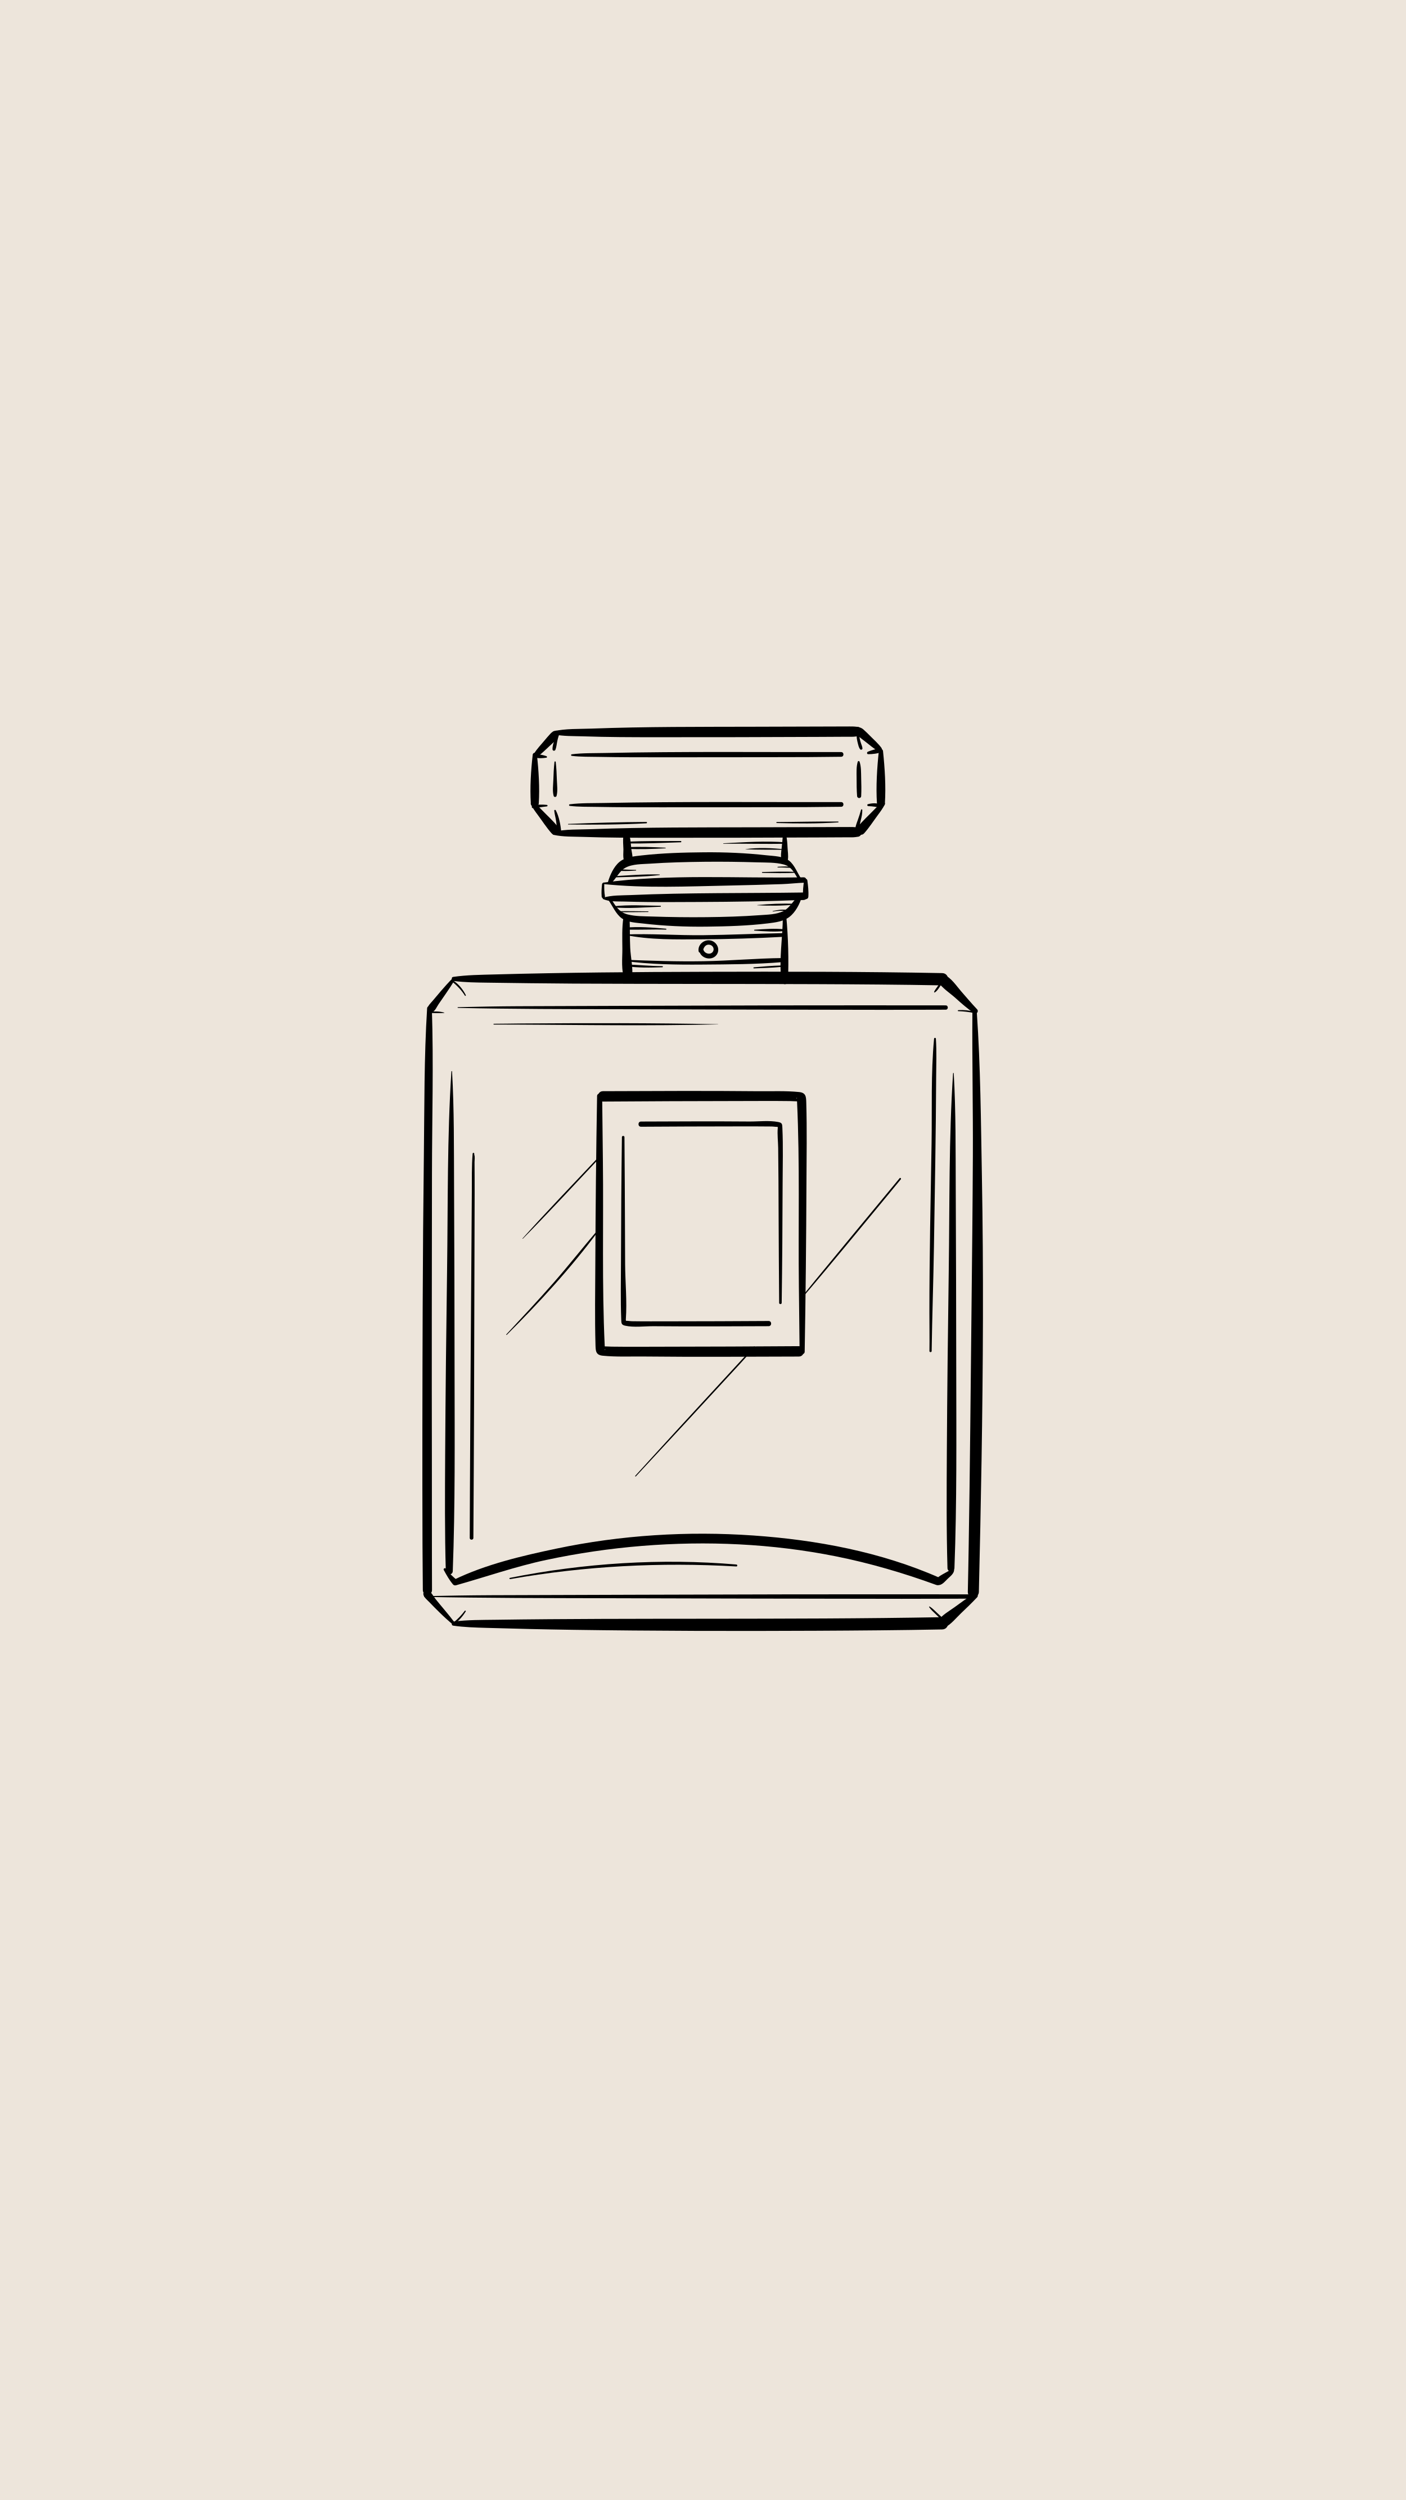 <svg xmlns="http://www.w3.org/2000/svg" xmlns:xlink="http://www.w3.org/1999/xlink" width="1080" zoomAndPan="magnify" viewBox="0 0 810 1440" height="1920" preserveAspectRatio="xMidYMid meet" version="1.2"><defs><clipPath id="ed89d69cac"><path d="M 260 931 L 547 931 L 547 939.449 L 260 939.449 Z M 260 931 "/></clipPath><clipPath id="3c43767416"><path d="M 318 418.199 L 497 418.199 L 497 425 L 318 425 Z M 318 418.199 "/></clipPath><clipPath id="fe7f05f0f9"><path d="M 492 418.199 L 509 418.199 L 509 433 L 492 433 Z M 492 418.199 "/></clipPath></defs><g id="706e41de99"><rect x="0" width="810" y="0" height="1440" style="fill:#ffffff;fill-opacity:1;stroke:none;"/><rect x="0" width="810" y="0" height="1440" style="fill:#ede5db;fill-opacity:1;stroke:none;"/><path style=" stroke:none;fill-rule:nonzero;fill:#000000;fill-opacity:1;" d="M 383.367 488.246 C 376.066 487.855 368.656 487.555 361.344 487.938 C 360.742 487.969 360.738 488.844 361.344 488.875 C 368.656 489.262 376.062 488.961 383.367 488.566 C 383.57 488.559 383.57 488.258 383.367 488.246 "/><path style=" stroke:none;fill-rule:nonzero;fill:#000000;fill-opacity:1;" d="M 392.18 484.387 C 381.711 484.426 371.172 484.23 360.719 484.82 C 360.133 484.855 360.125 485.73 360.719 485.742 C 371.188 485.98 381.715 485.426 392.18 485.105 C 392.637 485.09 392.641 484.387 392.18 484.387 "/><path style=" stroke:none;fill-rule:nonzero;fill:#000000;fill-opacity:1;" d="M 416.75 485.938 C 428.824 485.816 440.918 486.156 452.98 485.957 C 453.488 485.949 453.477 485.223 452.98 485.18 C 441.066 484.148 428.684 485.121 416.75 485.699 C 416.598 485.707 416.594 485.938 416.75 485.938 "/><path style=" stroke:none;fill-rule:nonzero;fill:#000000;fill-opacity:1;" d="M 429.508 489.137 C 436.945 489.469 444.469 489.312 451.922 489.438 C 452.102 489.438 452.09 489.184 451.922 489.168 C 444.598 488.359 436.82 488.07 429.496 489.059 C 429.449 489.066 429.465 489.137 429.508 489.137 "/><path style=" stroke:none;fill-rule:nonzero;fill:#000000;fill-opacity:1;" d="M 383.652 534.879 C 375.938 534.223 367.902 533.527 360.18 534.297 C 359.508 534.367 359.48 535.34 360.18 535.363 C 367.988 535.645 375.828 535.16 383.652 535.418 C 384.004 535.43 383.992 534.906 383.652 534.879 "/><path style=" stroke:none;fill-rule:nonzero;fill:#000000;fill-opacity:1;" d="M 434.684 535.977 C 440.293 536.352 446.336 536.828 451.93 536.207 C 452.551 536.133 452.555 535.305 451.93 535.234 C 446.336 534.613 440.297 535.09 434.684 535.465 C 434.359 535.488 434.359 535.953 434.684 535.977 "/><path style=" stroke:none;fill-rule:nonzero;fill:#000000;fill-opacity:1;" d="M 381.57 556.434 C 374.531 556.422 367.559 555.688 360.535 555.473 C 360.004 555.461 359.859 556.344 360.41 556.43 C 367.359 557.484 374.562 557.305 381.57 557.082 C 381.984 557.07 381.988 556.434 381.57 556.434 "/><path style=" stroke:none;fill-rule:nonzero;fill:#000000;fill-opacity:1;" d="M 434.34 557.734 C 439.52 557.535 444.707 557.41 449.867 556.902 C 450.387 556.848 450.41 556.062 449.867 556.074 C 444.68 556.191 439.508 556.695 434.34 557.117 C 433.945 557.148 433.938 557.75 434.34 557.734 "/><path style=" stroke:none;fill-rule:nonzero;fill:#000000;fill-opacity:1;" d="M 439.203 502.719 C 445.738 502.793 452.336 503.078 458.863 502.598 C 459.102 502.582 459.102 502.246 458.863 502.23 C 452.336 501.789 445.738 502.117 439.203 502.227 C 438.883 502.234 438.883 502.715 439.203 502.719 "/><path style=" stroke:none;fill-rule:nonzero;fill:#000000;fill-opacity:1;" d="M 436.316 521.391 C 443.301 521.742 450.582 521.695 457.551 521.07 C 457.891 521.043 457.902 520.547 457.551 520.531 C 450.555 520.25 443.281 520.574 436.316 521.266 C 436.234 521.273 436.23 521.387 436.316 521.391 "/><path style=" stroke:none;fill-rule:nonzero;fill:#000000;fill-opacity:1;" d="M 379.953 503.652 C 370.645 503.367 361.199 504.262 351.902 504.742 C 351.492 504.762 351.488 505.395 351.902 505.379 C 361.211 505.035 370.699 505.09 379.953 503.988 C 380.16 503.965 380.172 503.66 379.953 503.652 "/><path style=" stroke:none;fill-rule:nonzero;fill:#000000;fill-opacity:1;" d="M 380.48 521.676 C 371.625 521.586 362.27 520.965 353.477 521.973 C 353.082 522.016 353.074 522.555 353.477 522.594 C 362.293 523.383 371.633 522.535 380.48 522.23 C 380.836 522.219 380.84 521.68 380.48 521.676 "/><path style=" stroke:none;fill-rule:nonzero;fill:#000000;fill-opacity:1;" d="M 373.402 524.895 C 367.465 524.855 361.508 524.676 355.574 524.844 C 355.277 524.852 355.277 525.297 355.574 525.305 C 361.508 525.473 367.465 525.289 373.402 525.258 C 373.637 525.254 373.637 524.895 373.402 524.895 "/><path style=" stroke:none;fill-rule:nonzero;fill:#000000;fill-opacity:1;" d="M 366.32 501.023 C 362.391 500.996 358.453 500.637 354.523 500.648 C 354.172 500.652 354.062 501.238 354.438 501.289 C 358.344 501.848 362.406 501.668 366.32 501.402 C 366.562 501.387 366.57 501.027 366.32 501.023 "/><path style=" stroke:none;fill-rule:nonzero;fill:#000000;fill-opacity:1;" d="M 448.113 499.621 C 451.008 499.559 453.887 499.844 456.773 499.84 C 457.066 499.84 457.156 499.355 456.844 499.305 C 453.988 498.863 450.988 499.035 448.113 499.223 C 447.863 499.238 447.855 499.625 448.113 499.621 "/><path style=" stroke:none;fill-rule:nonzero;fill:#000000;fill-opacity:1;" d="M 445.277 524.977 C 448.043 524.516 450.82 524.48 453.617 524.629 C 454.023 524.648 454.008 524.051 453.617 524.012 C 450.758 523.715 447.988 524.031 445.203 524.719 C 445.035 524.758 445.105 525.004 445.277 524.977 "/><path style=" stroke:none;fill-rule:nonzero;fill:#000000;fill-opacity:1;" d="M 447.527 474.016 C 459.277 474.324 471.109 474.438 482.848 473.652 C 483.152 473.629 483.16 473.176 482.848 473.176 C 471.078 473.062 459.293 473.398 447.527 473.461 C 447.168 473.465 447.168 474.008 447.527 474.016 "/><path style=" stroke:none;fill-rule:nonzero;fill:#000000;fill-opacity:1;" d="M 327.383 474.852 C 342.34 475.043 357.41 474.973 372.352 474.176 C 372.848 474.148 372.859 473.395 372.352 473.398 C 357.371 473.496 342.352 473.895 327.383 474.535 C 327.176 474.543 327.176 474.848 327.383 474.852 "/><path style=" stroke:none;fill-rule:nonzero;fill:#000000;fill-opacity:1;" d="M 268.344 573.125 C 266.629 569.734 264.184 566.668 260.922 564.648 C 260.543 564.414 260.074 564.988 260.434 565.285 C 263.297 567.68 265.863 570.227 267.832 573.422 C 268.035 573.75 268.512 573.465 268.344 573.125 "/><path style=" stroke:none;fill-rule:nonzero;fill:#000000;fill-opacity:1;" d="M 255.891 583.184 C 253.086 582.359 249.93 582.488 247.047 582.695 C 246.531 582.734 246.523 583.531 247.047 583.504 C 249.977 583.355 252.941 583.625 255.859 583.402 C 255.98 583.395 256.012 583.219 255.891 583.184 "/><path style=" stroke:none;fill-rule:nonzero;fill:#000000;fill-opacity:1;" d="M 538.531 571.574 C 539.797 570.852 540.711 569.363 541.504 568.168 C 542.449 566.758 543.223 565.285 543.816 563.699 C 544.031 563.121 543.094 562.723 542.812 563.273 C 542.082 564.73 541.355 566.191 540.504 567.582 C 539.758 568.805 538.664 569.945 538.156 571.285 C 538.074 571.504 538.352 571.676 538.531 571.574 "/><path style=" stroke:none;fill-rule:nonzero;fill:#000000;fill-opacity:1;" d="M 552.07 582.371 C 555.18 582.484 558.188 582.789 561.23 583.477 C 561.766 583.602 561.996 582.777 561.457 582.652 C 558.398 581.93 555.215 581.586 552.07 581.801 C 551.703 581.828 551.699 582.359 552.07 582.371 "/><path style=" stroke:none;fill-rule:nonzero;fill:#000000;fill-opacity:1;" d="M 267.738 927.762 C 265.867 930.23 263.754 932.465 261.336 934.414 C 260.816 934.832 261.551 935.551 262.07 935.145 C 264.551 933.172 266.676 930.812 268.301 928.09 C 268.523 927.715 267.984 927.434 267.738 927.762 "/><path style=" stroke:none;fill-rule:nonzero;fill:#000000;fill-opacity:1;" d="M 535.277 925.605 C 536.328 927.184 537.883 928.477 539.227 929.805 C 540.742 931.309 542.246 932.793 543.863 934.184 C 544.355 934.605 545.035 933.945 544.582 933.465 C 543.121 931.914 541.562 930.48 539.992 929.043 C 538.594 927.766 537.227 926.262 535.602 925.281 C 535.402 925.16 535.141 925.406 535.277 925.605 "/><path style=" stroke:none;fill-rule:nonzero;fill:#000000;fill-opacity:1;" d="M 293.941 909.473 C 337.16 901.883 380.418 899.672 424.199 902.188 C 424.934 902.234 424.918 901.125 424.199 901.062 C 380.832 897.383 336.398 900.211 293.746 908.766 C 293.281 908.859 293.48 909.551 293.941 909.473 "/><path style=" stroke:none;fill-rule:nonzero;fill:#000000;fill-opacity:1;" d="M 301.199 713.441 C 316.305 698.184 330.859 682.371 345.582 666.746 C 345.926 666.383 345.375 665.832 345.031 666.199 C 330.305 681.828 315.379 697.297 301.039 713.281 C 300.945 713.391 301.094 713.543 301.199 713.441 "/><path style=" stroke:none;fill-rule:nonzero;fill:#000000;fill-opacity:1;" d="M 291.945 768.801 C 310.727 750.156 329.172 730.016 344.934 708.734 C 345.141 708.441 344.664 708.074 344.43 708.348 C 335.742 718.469 327.504 728.969 318.707 739 C 309.906 749.039 300.781 758.77 291.688 768.543 C 291.527 768.715 291.781 768.965 291.945 768.801 "/><path style=" stroke:none;fill-rule:nonzero;fill:#000000;fill-opacity:1;" d="M 366.301 850.324 C 386.359 828.773 406.355 807.16 426.301 785.5 C 429.164 782.391 431.938 779.207 434.801 776.098 C 435.117 775.754 434.602 775.234 434.281 775.582 C 414.34 797.246 394.32 818.84 374.496 840.617 C 371.652 843.742 368.805 846.867 365.965 849.992 C 365.758 850.219 366.09 850.551 366.301 850.324 "/><path style=" stroke:none;fill-rule:nonzero;fill:#000000;fill-opacity:1;" d="M 463.332 746.094 C 479.828 726.828 495.844 707.137 512.047 687.621 C 514.359 684.836 516.637 682.016 518.953 679.227 C 519.332 678.766 518.668 678.098 518.285 678.562 C 502.098 698.105 485.906 717.648 469.777 737.246 C 467.477 740.047 465.184 742.852 462.918 745.68 C 462.684 745.969 463.082 746.383 463.332 746.094 "/><path style=" stroke:none;fill-rule:nonzero;fill:#000000;fill-opacity:1;" d="M 359.887 538.402 C 374.254 541.422 389.75 541.059 404.367 540.984 C 419.875 540.91 435.426 540.406 450.91 539.57 C 452.27 539.5 452.289 537.418 450.91 537.441 C 435.73 537.727 420.562 538.434 405.379 538.613 C 390.258 538.797 375 537.598 359.914 538.215 C 359.809 538.219 359.777 538.383 359.887 538.402 "/><path style=" stroke:none;fill-rule:nonzero;fill:#000000;fill-opacity:1;" d="M 359.793 553.457 C 374.543 555.461 389.543 555.66 404.41 555.543 C 419.832 555.418 435.539 555.418 450.914 554.102 C 452.375 553.98 452.43 551.766 450.914 551.781 C 435.738 551.941 420.559 553.359 405.367 553.609 C 390.184 553.859 375.055 553.367 359.887 552.77 C 359.504 552.754 359.398 553.398 359.793 553.457 "/><path style=" stroke:none;fill-rule:nonzero;fill:#000000;fill-opacity:1;" d="M 407.277 542.355 C 403.758 542.301 401.75 546.293 403.453 549.238 C 405.324 552.469 410.473 553.102 412.789 550 C 415.078 546.938 413.148 542.625 409.613 541.715 C 405.887 540.754 401.844 543.938 402.465 547.867 C 402.664 549.113 404.48 548.918 404.801 547.867 C 405.352 546.023 406.105 543.984 408.43 544.074 C 410.445 544.148 411.844 546.262 410.707 548.082 C 409.664 549.746 407.297 549.516 406.031 548.297 C 404.375 546.703 405.172 544.027 407.445 543.605 C 408.168 543.469 407.973 542.363 407.277 542.355 "/><path style=" stroke:none;fill-rule:nonzero;fill:#000000;fill-opacity:1;" d="M 244.516 919.707 C 279.887 920.426 315.27 920.398 350.648 920.484 C 406.941 920.625 463.234 920.797 519.527 920.82 C 532.051 920.824 546.07 920.742 557.914 920.742 C 559.512 920.742 559.512 918.258 557.914 918.258 C 523.477 918.258 486.898 918.18 451.781 918.266 C 395.488 918.406 339.195 918.543 282.902 918.746 C 270.102 918.797 257.312 919.035 244.516 919.293 C 244.25 919.301 244.25 919.703 244.516 919.707 "/><path style=" stroke:none;fill-rule:nonzero;fill:#000000;fill-opacity:1;" d="M 263.812 580.484 C 295.48 581.203 327.164 581.176 358.848 581.266 C 409.305 581.402 459.762 581.578 510.215 581.602 C 521.477 581.605 534.258 581.52 544.824 581.52 C 546.422 581.52 546.43 579.043 544.824 579.043 C 514.109 579.043 481.211 578.961 449.793 579.047 C 399.336 579.184 348.879 579.324 298.422 579.527 C 286.879 579.574 275.352 579.812 263.812 580.07 C 263.547 580.078 263.547 580.48 263.812 580.484 "/><path style=" stroke:none;fill-rule:nonzero;fill:#000000;fill-opacity:1;" d="M 328.281 464.141 C 333.387 464.754 338.625 464.621 343.766 464.719 C 356.164 464.953 368.574 464.953 380.977 464.953 C 409.02 464.949 437.062 464.926 465.102 464.844 C 471.293 464.82 479.203 464.668 484.602 464.656 C 486.34 464.652 486.344 461.949 484.602 461.953 C 440.043 462.059 393.133 461.574 347.773 462.477 C 341.32 462.605 334.695 462.426 328.281 463.219 C 327.688 463.297 327.684 464.074 328.281 464.141 "/><path style=" stroke:none;fill-rule:nonzero;fill:#000000;fill-opacity:1;" d="M 329.445 435.34 C 334.598 435.961 339.883 435.816 345.066 435.918 C 357.379 436.156 369.703 436.152 382.02 436.148 C 409.891 436.148 437.766 436.121 465.641 436.035 C 471.645 436.02 479.375 435.867 484.602 435.855 C 486.34 435.848 486.344 433.148 484.602 433.152 C 440.246 433.258 393.555 432.723 348.406 433.684 C 342.129 433.82 335.684 433.637 329.445 434.418 C 328.855 434.496 328.852 435.27 329.445 435.34 "/><path style=" stroke:none;fill-rule:nonzero;fill:#000000;fill-opacity:1;" d="M 319.305 466.895 C 319.496 468.902 320.078 470.855 320.371 472.848 C 320.691 475.02 320.758 477.23 321.195 479.383 C 321.438 480.574 323.477 480.328 323.352 479.086 C 322.938 475.074 322.09 470.238 320.164 466.66 C 319.957 466.277 319.262 466.43 319.305 466.895 "/><path style=" stroke:none;fill-rule:nonzero;fill:#000000;fill-opacity:1;" d="M 321.734 421.074 C 320.457 424.277 318.203 428.016 318.305 431.547 C 318.336 432.555 319.652 432.656 319.992 431.773 C 320.629 430.129 320.727 428.23 321.125 426.508 C 321.531 424.754 322.004 423.02 322.406 421.262 C 322.508 420.812 321.895 420.664 321.734 421.074 "/><path style=" stroke:none;fill-rule:nonzero;fill:#000000;fill-opacity:1;" d="M 319.445 438.852 C 319.043 442.309 318.891 445.762 318.781 449.238 C 318.688 452.262 318.188 455.441 318.953 458.375 C 319.168 459.207 320.422 459.207 320.641 458.375 C 321.402 455.461 320.906 452.238 320.812 449.238 C 320.703 445.766 320.551 442.309 320.148 438.852 C 320.094 438.402 319.5 438.402 319.445 438.852 "/><path style=" stroke:none;fill-rule:nonzero;fill:#000000;fill-opacity:1;" d="M 494.156 438.707 C 493.273 441.633 493.48 444.875 493.488 447.914 C 493.5 451.43 493.496 454.984 493.777 458.488 C 493.895 459.988 496.051 460.02 496.129 458.488 C 496.312 454.984 496.219 451.426 496.121 447.914 C 496.035 444.855 496.172 441.629 495.199 438.707 C 495.031 438.203 494.312 438.184 494.156 438.707 "/><path style=" stroke:none;fill-rule:nonzero;fill:#000000;fill-opacity:1;" d="M 493.559 422.262 C 493.312 424.285 493.738 426.371 494.254 428.324 C 494.551 429.449 494.812 430.676 495.582 431.582 C 495.996 432.07 496.898 431.68 496.859 431.055 C 496.789 430.004 496.328 429.051 496.008 428.059 C 495.402 426.195 494.879 424.234 495.023 422.262 C 495.094 421.309 493.672 421.348 493.559 422.262 "/><path style=" stroke:none;fill-rule:nonzero;fill:#000000;fill-opacity:1;" d="M 496.059 466.379 C 495.48 468.441 494.852 470.445 494.117 472.461 C 493.445 474.316 492.641 476.289 492.75 478.289 C 492.805 479.309 494.207 479.516 494.531 478.531 C 495.184 476.539 495.375 474.348 495.918 472.297 C 496.426 470.395 496.793 468.449 496.773 466.477 C 496.773 466.066 496.172 465.973 496.059 466.379 "/><path style=" stroke:none;fill-rule:nonzero;fill:#000000;fill-opacity:1;" d="M 272.93 673.242 C 272.934 670.285 273.016 667.355 273.188 664.402 C 273.227 663.824 272.344 663.832 272.293 664.402 C 271.688 671.59 271.875 679.215 271.824 686.523 C 271.707 704.051 271.582 721.582 271.461 739.117 C 271.18 778.84 270.891 818.562 270.727 858.285 C 270.691 867.438 270.66 876.598 270.617 885.754 C 270.609 887.105 272.707 887.105 272.715 885.754 C 272.844 859.719 273.039 833.684 273.109 807.641 C 273.215 767.59 273.328 727.539 273.438 687.488 C 273.457 681.434 273.418 675.379 273.379 669.316 C 273.371 668.18 273.703 666.215 273.242 665.137 C 273.16 664.949 273.285 664.508 273.188 664.418 C 272.039 663.336 272.559 667.051 272.562 667.121 C 272.738 669.16 272.816 671.195 272.898 673.242 C 272.898 673.262 272.93 673.262 272.93 673.242 "/><path style=" stroke:none;fill-rule:nonzero;fill:#000000;fill-opacity:1;" d="M 538.121 598.25 C 536.246 618.234 537.008 638.707 536.68 658.758 C 536.148 691.113 535.422 723.5 535.426 755.859 C 535.426 763.203 535.559 770.977 535.457 778.133 C 535.445 778.953 536.719 778.953 536.73 778.133 C 537.012 758.223 537.742 737.727 538.055 717.625 C 538.566 685.266 539.172 652.895 539.32 620.523 C 539.352 613.121 539.652 605.641 539.172 598.25 C 539.129 597.566 538.184 597.578 538.121 598.25 "/><path style=" stroke:none;fill-rule:nonzero;fill:#000000;fill-opacity:1;" d="M 413.645 589.898 C 375.938 589.133 338.203 589.219 300.496 589.465 C 295.168 589.496 289.828 589.641 284.508 589.637 C 284.223 589.637 284.223 590.082 284.508 590.082 C 322.219 590.105 359.941 590.84 397.66 590.266 C 402.984 590.18 408.312 590.098 413.645 589.992 C 413.703 589.992 413.703 589.898 413.645 589.898 "/><path style=" stroke:none;fill-rule:nonzero;fill:#000000;fill-opacity:1;" d="M 500.223 464.289 C 501.461 464.344 502.73 464.41 503.953 464.613 C 505.008 464.785 506.07 465.062 507.148 465.035 C 507.922 465.02 508.203 463.992 507.539 463.586 C 505.414 462.281 502.379 462.551 500.066 463.137 C 499.406 463.305 499.574 464.262 500.223 464.289 "/><path style=" stroke:none;fill-rule:nonzero;fill:#000000;fill-opacity:1;" d="M 500.211 434.367 C 502.648 434.367 505.711 434.047 507.949 433.066 C 508.914 432.648 508.355 431.219 507.445 431.199 C 505.078 431.152 502.184 432.039 500.016 432.934 C 499.305 433.227 499.32 434.367 500.211 434.367 "/><path style=" stroke:none;fill-rule:nonzero;fill:#000000;fill-opacity:1;" d="M 314.793 435.496 C 312.859 434.84 310.258 434.215 308.219 434.566 C 307.309 434.723 307.504 435.965 308.219 436.219 C 310.141 436.906 312.805 436.684 314.793 436.383 C 315.277 436.309 315.176 435.629 314.793 435.496 "/><path style=" stroke:none;fill-rule:nonzero;fill:#000000;fill-opacity:1;" d="M 315.004 463.562 C 312.375 463.309 309.438 463.305 306.879 464.023 C 306.129 464.234 306.238 465.488 307.07 465.43 C 309.715 465.23 312.355 464.723 315.004 464.453 C 315.57 464.395 315.574 463.617 315.004 463.562 "/><path style=" stroke:none;fill-rule:nonzero;fill:#000000;fill-opacity:1;" d="M 450.332 750.375 C 450.641 727.496 450.812 704.625 450.867 681.742 C 450.891 671.062 451.223 660.297 450.727 649.625 C 450.629 647.477 450.648 646.672 448.398 646.227 C 443.191 645.195 436.973 645.969 431.707 645.926 C 410.902 645.754 390.094 645.875 369.289 645.945 C 367.363 645.953 367.359 648.945 369.289 648.934 C 387.473 648.832 405.652 648.742 423.84 648.742 C 430.738 648.742 437.633 648.691 444.527 648.793 C 445.832 648.812 447.695 649.207 448.961 648.938 C 447.863 649.172 448.203 647.477 448.004 648.199 C 447.887 648.609 448.117 649.203 448.078 649.625 C 447.727 653.363 448.266 657.426 448.312 661.184 C 448.398 667.559 448.445 673.93 448.484 680.305 C 448.578 694.934 448.562 709.555 448.684 724.18 C 448.75 732.914 448.816 741.645 448.871 750.375 C 448.879 751.316 450.32 751.316 450.332 750.375 "/><path style=" stroke:none;fill-rule:nonzero;fill:#000000;fill-opacity:1;" d="M 358.285 654.926 C 357.977 678.688 357.801 702.453 357.75 726.223 C 357.727 737.426 357.449 748.691 357.898 759.895 C 357.98 762 357.891 763.012 360.078 763.508 C 365.141 764.645 371.414 763.777 376.562 763.82 C 398.641 764.012 420.727 763.879 442.809 763.805 C 444.73 763.797 444.734 760.805 442.809 760.816 C 423.703 760.922 404.602 761.012 385.496 761.012 C 378.328 761.012 371.16 761.066 363.992 760.953 C 362.82 760.93 360.809 760.496 359.664 760.805 C 361.047 760.426 360.398 762.297 360.621 761.391 C 360.727 760.941 360.508 760.355 360.543 759.895 C 361.293 749.484 360.199 738.574 360.133 728.137 C 360.031 712.746 360.047 697.355 359.934 681.965 C 359.863 672.953 359.801 663.938 359.75 654.926 C 359.746 653.984 358.297 653.984 358.285 654.926 "/><path style=" stroke:none;fill-rule:nonzero;fill:#000000;fill-opacity:1;" d="M 246.062 580.766 C 244.301 608.891 244.531 637.219 244.191 665.387 C 243.836 694.422 243.613 723.457 243.508 752.492 C 243.344 798.191 243.246 843.902 243.402 889.605 C 243.43 898.34 243.562 907.078 243.598 915.805 C 243.613 919.199 248.895 919.207 248.879 915.805 C 248.77 890.547 248.852 865.273 248.801 840.012 C 248.691 785.359 248.785 730.707 248.855 676.059 C 248.895 644.328 249.824 612.477 248.797 580.766 C 248.742 578.996 246.172 579.016 246.062 580.766 "/><path style=" stroke:none;fill-rule:nonzero;fill:#000000;fill-opacity:1;" d="M 560.199 583.102 C 560 610.758 560.602 638.426 560.469 666.086 C 560.328 695.035 560.023 723.984 559.703 752.93 C 559.195 798.785 558.844 844.641 558.062 890.5 C 557.91 899.285 557.773 908.074 557.562 916.859 C 557.469 920.953 563.828 920.953 563.926 916.859 C 564.531 891.625 565.062 866.391 565.473 841.152 C 566.359 786.551 566.664 731.961 565.668 677.352 C 565.094 645.973 564.906 614.422 562.746 583.102 C 562.633 581.48 560.211 581.445 560.199 583.102 "/><path style=" stroke:none;fill-rule:nonzero;fill:#000000;fill-opacity:1;" d="M 262.129 934.742 C 260.09 932.066 258.004 929.477 255.84 926.906 C 254.156 924.91 252.488 922.902 250.852 920.871 C 249.734 919.484 248.445 916.844 246.809 916.055 C 245.141 915.246 243.68 916.566 243.91 918.277 C 244.137 919.961 246.301 921.645 247.406 922.809 C 249.254 924.766 251.164 926.664 253.082 928.547 C 255.617 931.035 258.188 933.406 260.93 935.664 C 261.539 936.164 262.695 935.484 262.129 934.742 "/><g clip-rule="nonzero" clip-path="url(#ed89d69cac)"><path style=" stroke:none;fill-rule:nonzero;fill:#000000;fill-opacity:1;" d="M 261.148 936.293 C 267.387 937.191 273.816 937.371 280.117 937.555 C 296.688 938.043 313.258 938.438 329.832 938.68 C 376.641 939.355 423.48 939.449 470.301 939.223 C 494.469 939.109 518.641 938.926 542.805 938.465 C 547.344 938.379 547.359 931.324 542.805 931.406 C 497.586 932.23 452.34 932.262 407.117 932.305 C 366.668 932.344 326.227 932.316 285.777 932.891 C 277.719 933.004 269.465 932.898 261.469 933.914 C 260.27 934.07 259.664 936.078 261.148 936.293 "/></g><path style=" stroke:none;fill-rule:nonzero;fill:#000000;fill-opacity:1;" d="M 561.195 917.699 C 557.402 920.223 553.719 922.883 550.035 925.57 C 546.75 927.961 542.68 930.129 540.387 933.523 C 538.668 936.074 541.914 938.398 544.219 937.352 C 547.828 935.707 550.773 931.863 553.637 929.152 C 556.809 926.145 559.938 923.129 562.93 919.945 C 564 918.805 562.602 916.766 561.195 917.699 "/><path style=" stroke:none;fill-rule:nonzero;fill:#000000;fill-opacity:1;" d="M 260.93 563.25 C 258.52 565.648 256.281 568.137 254.066 570.719 C 252.477 572.57 250.898 574.43 249.344 576.305 C 248.145 577.746 246.375 579.23 246.211 581.16 C 246.066 582.801 247.953 583.414 249.18 582.863 C 250.711 582.172 251.707 579.758 252.629 578.402 C 254.02 576.375 255.414 574.359 256.812 572.34 C 258.668 569.656 260.449 566.969 262.129 564.176 C 262.578 563.43 261.543 562.641 260.93 563.25 "/><path style=" stroke:none;fill-rule:nonzero;fill:#000000;fill-opacity:1;" d="M 261.469 565 C 267.82 565.805 274.383 565.871 280.789 565.957 C 297.324 566.176 313.852 566.414 330.391 566.5 C 377.023 566.742 423.664 566.625 470.301 566.809 C 494.469 566.906 518.641 567.07 542.805 567.512 C 547.352 567.594 547.352 560.535 542.805 560.453 C 497.359 559.586 451.898 559.578 406.445 559.695 C 365.965 559.793 325.504 560.121 285.031 561.223 C 277.105 561.441 269.004 561.496 261.148 562.629 C 259.676 562.836 260.254 564.844 261.469 565 "/><path style=" stroke:none;fill-rule:nonzero;fill:#000000;fill-opacity:1;" d="M 562.93 581.34 C 559.754 577.938 556.715 574.398 553.664 570.879 C 550.969 567.77 548.043 563.262 544.219 561.566 C 541.867 560.52 538.75 562.797 540.387 565.395 C 542.742 569.129 547.328 571.957 550.602 574.926 C 554.008 578.008 557.41 580.973 561.195 583.59 C 562.578 584.543 564 582.488 562.93 581.34 "/><path style=" stroke:none;fill-rule:nonzero;fill:#000000;fill-opacity:1;" d="M 260.055 617.07 C 257.582 654.953 258.094 693.148 257.57 731.109 C 257.078 766.805 256.652 802.504 256.457 838.203 C 256.34 860.445 256.188 882.648 256.828 904.879 C 256.898 907.457 260.738 907.457 260.836 904.879 C 262.258 866.902 261.922 828.848 261.879 790.84 C 261.844 755.141 261.762 719.441 261.586 683.742 C 261.477 661.52 261.684 639.262 260.434 617.07 C 260.418 616.824 260.07 616.824 260.055 617.07 "/><path style=" stroke:none;fill-rule:nonzero;fill:#000000;fill-opacity:1;" d="M 549.066 618.133 C 546.598 655.703 547.109 693.59 546.586 731.227 C 546.098 766.426 545.672 801.625 545.477 836.824 C 545.359 858.953 545.203 881.039 545.844 903.156 C 545.918 905.734 549.754 905.734 549.855 903.156 C 551.277 865.492 550.938 827.75 550.898 790.059 C 550.855 754.859 550.781 719.66 550.605 684.461 C 550.5 662.355 550.711 640.211 549.449 618.133 C 549.438 617.887 549.082 617.891 549.066 618.133 "/><path style=" stroke:none;fill-rule:nonzero;fill:#000000;fill-opacity:1;" d="M 255.676 904.258 C 257.258 907.191 258.867 910.047 261.027 912.594 C 261.41 913.047 262.137 913.184 262.684 913.035 C 280.062 908.168 296.941 902.219 314.648 898.445 C 332.879 894.562 351.391 891.848 369.973 890.344 C 407.168 887.336 444.906 889.027 481.527 896.352 C 501.18 900.281 520.543 905.961 539.363 912.828 C 541.773 913.703 543.508 909.691 541.129 908.641 C 507.43 893.812 470.523 886.895 433.926 884.352 C 396.141 881.727 357.727 884.102 320.645 891.895 C 300.773 896.066 279.695 900.988 261.371 909.918 C 262.062 910.008 262.75 910.098 263.438 910.188 C 261.035 908.215 258.711 906.086 256.941 903.52 C 256.41 902.75 255.223 903.422 255.676 904.258 "/><path style=" stroke:none;fill-rule:nonzero;fill:#000000;fill-opacity:1;" d="M 549.023 903.695 C 547.984 903.824 547.168 904.387 546.281 904.91 C 545.262 905.516 544.203 906.043 543.176 906.637 C 541.355 907.68 538.473 909.262 539.098 911.746 C 539.223 912.246 539.684 912.754 540.207 912.859 C 542.512 913.309 544.422 910.758 545.93 909.316 C 547.312 908 549.52 906.391 549.66 904.332 C 549.68 904.016 549.352 903.66 549.023 903.695 "/><path style=" stroke:none;fill-rule:nonzero;fill:#000000;fill-opacity:1;" d="M 359.16 528.348 C 358.242 534.301 358.512 540.57 358.547 546.582 C 358.582 551.934 357.684 559.105 359.973 564.082 C 361.02 566.344 363.875 564.848 364.121 562.957 C 364.828 557.598 363.309 551.332 363.066 545.922 C 362.812 540.223 362.91 534.523 362.719 528.828 C 362.656 526.891 359.484 526.238 359.16 528.348 "/><path style=" stroke:none;fill-rule:nonzero;fill:#000000;fill-opacity:1;" d="M 451 527.789 C 450.957 540.012 448.617 552.875 450.199 565.016 C 450.5 567.344 453.852 567.504 453.953 565.016 C 454.449 552.785 454.109 539.98 452.973 527.789 C 452.859 526.551 451.004 526.496 451 527.789 "/><path style=" stroke:none;fill-rule:nonzero;fill:#000000;fill-opacity:1;" d="M 359.16 481.496 C 358.746 483.977 359.098 486.668 359.152 489.176 C 359.199 491.262 358.547 495.383 360.32 496.898 C 361.188 497.637 362.633 497.859 363.469 496.898 C 365.18 494.934 364.023 491.508 363.73 489.176 C 363.414 486.707 363.426 483.871 362.656 481.496 C 362.152 479.941 359.473 479.605 359.16 481.496 "/><path style=" stroke:none;fill-rule:nonzero;fill:#000000;fill-opacity:1;" d="M 451 481.254 C 450.832 483.633 450.562 486.016 450.312 488.391 C 450.082 490.633 449.621 492.996 450.266 495.188 C 450.746 496.832 453.574 497.113 453.883 495.188 C 454.266 492.832 453.801 490.355 453.699 487.969 C 453.602 485.598 453.398 483.324 452.938 480.992 C 452.711 479.844 451.074 480.203 451 481.254 "/><path style=" stroke:none;fill-rule:nonzero;fill:#000000;fill-opacity:1;" d="M 346.848 509.191 C 346.586 511.578 346.418 514.023 346.629 516.422 C 346.754 517.789 348.75 517.543 348.508 516.168 C 348.102 513.887 348.07 511.504 348.121 509.191 C 348.141 508.359 346.934 508.398 346.848 509.191 "/><path style=" stroke:none;fill-rule:nonzero;fill:#000000;fill-opacity:1;" d="M 463.215 507.105 C 462.812 510.195 462.426 513.305 462.637 516.418 C 462.773 518.375 465.562 518.379 465.691 516.418 C 465.906 513.305 465.52 510.195 465.125 507.105 C 464.965 505.883 463.371 505.883 463.215 507.105 "/><path style=" stroke:none;fill-rule:nonzero;fill:#000000;fill-opacity:1;" d="M 347.418 517.773 C 351.039 519.461 355.738 519.117 359.645 519.238 C 368.949 519.516 378.234 519.57 387.539 519.539 C 407.906 519.477 428.312 519.418 448.672 518.793 C 453.398 518.648 458.133 518.426 462.863 518.355 C 465.645 518.316 465.652 513.992 462.863 514.031 C 429.641 514.52 396.383 514.066 363.172 515.516 C 358.008 515.738 352.48 515.504 347.516 517.016 C 347.203 517.113 347.078 517.613 347.418 517.773 "/><path style=" stroke:none;fill-rule:nonzero;fill:#000000;fill-opacity:1;" d="M 347.609 509.16 C 371.555 511.656 396.129 510.508 420.152 510.02 C 430.285 509.812 440.41 509.543 450.535 509.203 C 454.332 509.082 460.156 508.457 462.996 508.406 C 465 508.375 465.004 505.254 462.996 505.289 C 424.688 505.961 385.746 503.242 347.609 508.336 C 347.09 508.402 347.074 509.105 347.609 509.16 "/><path style=" stroke:none;fill-rule:nonzero;fill:#000000;fill-opacity:1;" d="M 351.848 508.906 C 354.973 506.18 356.609 501.758 360.336 499.742 C 364.41 497.543 369.93 497.73 374.457 497.418 C 384.824 496.703 395.23 496.453 405.621 496.336 C 415.945 496.223 426.293 496.355 436.609 496.668 C 441.465 496.812 446.695 496.625 451.418 497.859 C 456.172 499.102 457.906 503.168 460.266 507.164 C 460.832 508.129 462.383 507.191 461.746 506.301 C 459.402 503.016 457.891 498.281 454.637 495.723 C 451.27 493.07 445.863 493.066 441.754 492.613 C 429.793 491.285 417.656 490.77 405.621 490.875 C 393.68 490.977 381.543 491.332 369.672 492.672 C 365.324 493.168 360.27 493.551 356.789 496.488 C 353.562 499.207 351.391 504.043 350.254 507.98 C 349.977 508.941 351.16 509.508 351.848 508.906 "/><path style=" stroke:none;fill-rule:nonzero;fill:#000000;fill-opacity:1;" d="M 460.332 515.668 C 457.148 518.422 455.305 522.574 451.492 524.613 C 447.438 526.777 442.297 526.746 437.816 527.082 C 427.59 527.848 417.316 528.121 407.062 528.234 C 396.645 528.352 386.207 528.219 375.797 527.867 C 371.16 527.715 366.211 527.82 361.691 526.691 C 356.613 525.426 354.465 521.688 351.918 517.41 C 351.344 516.449 349.793 517.391 350.434 518.277 C 352.871 521.648 354.754 526.453 358.258 528.934 C 361.594 531.297 366.605 531.43 370.539 531.895 C 382.613 533.309 394.906 533.844 407.062 533.695 C 418.828 533.551 430.793 533.223 442.484 531.797 C 446.66 531.285 451.297 530.73 454.75 528.109 C 458.246 525.461 460.723 520.703 461.926 516.594 C 462.207 515.629 461.02 515.074 460.332 515.668 "/><path style=" stroke:none;fill-rule:nonzero;fill:#000000;fill-opacity:1;" d="M 318.941 480.832 C 324.449 482.043 330.398 481.809 336.008 482.004 C 350.004 482.488 364.039 482.5 378.043 482.504 C 409.48 482.512 440.922 482.477 472.363 482.316 C 477.605 482.293 482.855 482.266 488.098 482.238 C 489.727 482.23 491.395 482.336 493.008 482.094 C 493.379 482.035 493.754 481.98 494.121 481.926 C 495.488 481.727 494.453 481.957 493.82 481.961 C 497.301 481.945 497.309 476.539 493.82 476.555 C 495.48 476.547 494.559 476.641 493.395 476.488 C 492.051 476.316 490.75 476.309 489.395 476.312 C 485.266 476.328 481.133 476.336 477.004 476.352 C 462.992 476.391 448.98 476.43 434.973 476.473 C 403.562 476.562 372.039 476.375 340.645 477.559 C 333.566 477.824 325.891 477.473 318.941 479.055 C 318.066 479.254 318.059 480.641 318.941 480.832 "/><g clip-rule="nonzero" clip-path="url(#3c43767416)"><path style=" stroke:none;fill-rule:nonzero;fill:#000000;fill-opacity:1;" d="M 318.941 422.918 C 324.449 424.129 330.398 423.895 336.008 424.086 C 350.004 424.574 364.039 424.59 378.043 424.59 C 409.48 424.598 440.922 424.559 472.363 424.406 C 477.605 424.379 482.855 424.352 488.098 424.324 C 489.727 424.316 491.395 424.422 493.008 424.18 C 493.379 424.125 493.754 424.062 494.121 424.012 C 495.488 423.809 494.453 424.039 493.82 424.043 C 497.301 424.031 497.309 418.629 493.82 418.641 C 495.48 418.637 494.559 418.723 493.395 418.57 C 492.051 418.402 490.75 418.398 489.395 418.402 C 485.266 418.414 481.133 418.426 477.004 418.438 C 462.992 418.477 448.98 418.516 434.973 418.555 C 403.562 418.648 372.039 418.461 340.645 419.641 C 333.566 419.906 325.891 419.559 318.941 421.141 C 318.066 421.336 318.059 422.723 318.941 422.918 "/></g><path style=" stroke:none;fill-rule:nonzero;fill:#000000;fill-opacity:1;" d="M 306.895 434.715 C 305.879 443.645 305.242 453.664 305.809 462.637 C 305.996 465.578 310.203 465.586 310.391 462.637 C 310.961 453.664 310.328 443.645 309.312 434.715 C 309.133 433.164 307.07 433.16 306.895 434.715 "/><path style=" stroke:none;fill-rule:nonzero;fill:#000000;fill-opacity:1;" d="M 309.699 435.68 C 312.176 434.004 314.281 431.785 316.48 429.773 C 317.918 428.453 319.395 427.141 320.727 425.711 C 321.758 424.609 321.781 423.844 322.188 422.816 C 322.777 421.316 320.91 420.43 319.758 420.949 C 320.293 420.707 319.215 421.117 319.668 420.996 C 318.492 421.316 317.922 421.688 317.09 422.578 C 315.777 423.988 314.531 425.457 313.301 426.938 C 311.438 429.164 309.344 431.32 307.828 433.809 C 307.137 434.938 308.547 436.453 309.699 435.68 "/><path style=" stroke:none;fill-rule:nonzero;fill:#000000;fill-opacity:1;" d="M 305.867 463.312 C 307 465.551 308.41 467.461 309.91 469.473 C 312.48 472.93 314.871 476.695 317.742 479.906 C 320.023 482.457 323.469 478.785 321.43 476.219 C 318.715 472.801 315.32 469.777 312.289 466.633 C 310.648 464.934 309.07 463.398 307.168 462.008 C 306.34 461.398 305.477 462.547 305.867 463.312 "/><path style=" stroke:none;fill-rule:nonzero;fill:#000000;fill-opacity:1;" d="M 506.293 432.645 C 505.27 442.266 504.582 452.98 505.211 462.637 C 505.402 465.578 509.602 465.586 509.789 462.637 C 510.418 452.98 509.73 442.266 508.711 432.645 C 508.547 431.094 506.461 431.09 506.293 432.645 "/><g clip-rule="nonzero" clip-path="url(#fe7f05f0f9)"><path style=" stroke:none;fill-rule:nonzero;fill:#000000;fill-opacity:1;" d="M 507.773 430.703 C 506 428.301 503.715 426.285 501.609 424.172 C 500.23 422.789 498.852 421.387 497.375 420.098 C 496.211 419.086 495.539 419.102 494.418 418.715 C 492.953 418.207 491.953 419.945 492.547 421.145 C 492.387 420.812 492.609 421.344 492.738 421.648 C 493.102 422.484 493.441 423.004 494.109 423.609 C 495.594 424.961 497.234 426.16 498.816 427.379 C 501.125 429.148 503.359 431.164 505.902 432.574 C 507.008 433.188 508.633 431.867 507.773 430.703 "/></g><path style=" stroke:none;fill-rule:nonzero;fill:#000000;fill-opacity:1;" d="M 508.434 462.008 C 506.535 463.398 504.953 464.934 503.316 466.633 C 500.285 469.777 496.891 472.801 494.176 476.219 C 492.133 478.785 495.582 482.457 497.863 479.906 C 500.734 476.695 503.125 472.93 505.695 469.473 C 507.195 467.461 508.605 465.551 509.738 463.312 C 510.129 462.547 509.266 461.398 508.434 462.008 "/><path style=" stroke:none;fill-rule:nonzero;fill:#000000;fill-opacity:1;" d="M 343.984 631.258 C 343.43 663.445 343.098 695.629 342.969 727.82 C 342.902 743.398 342.625 759.016 343.066 774.598 C 343.168 778.023 343.188 780.41 347.215 780.809 C 354.996 781.578 363.027 781.199 370.828 781.273 C 400.613 781.57 430.402 781.383 460.18 781.297 C 464.031 781.285 464.039 775.293 460.18 775.32 C 434.16 775.477 408.137 775.621 382.117 775.625 C 372.234 775.629 362.344 775.73 352.461 775.594 C 351.492 775.582 346.586 775.332 346.547 775.434 C 346.539 775.457 348.691 777.078 348.461 777.09 C 349.156 777.059 348.121 777.945 348.484 777.152 C 348.668 776.75 348.402 775.688 348.383 775.238 C 346.723 739.781 347.746 704.145 347.324 668.656 C 347.18 656.191 347.035 643.727 346.91 631.258 C 346.891 629.375 344.016 629.375 343.984 631.258 "/><path style=" stroke:none;fill-rule:nonzero;fill:#000000;fill-opacity:1;" d="M 463.578 778.5 C 464.137 746.312 464.465 714.129 464.594 681.938 C 464.66 666.355 464.938 650.734 464.496 635.16 C 464.398 631.73 464.375 629.348 460.348 628.949 C 452.57 628.176 444.535 628.559 436.73 628.48 C 406.953 628.184 377.164 628.375 347.379 628.461 C 343.535 628.473 343.527 634.461 347.379 634.438 C 373.402 634.281 399.422 634.133 425.445 634.129 C 435.328 634.125 445.215 634.027 455.102 634.156 C 456.074 634.172 460.98 634.422 461.02 634.32 C 461.023 634.301 458.871 632.676 459.105 632.664 C 458.402 632.699 459.441 631.809 459.074 632.605 C 458.895 633.004 459.164 634.07 459.184 634.52 C 460.84 669.977 459.82 705.613 460.238 741.094 C 460.383 753.562 460.527 766.031 460.652 778.5 C 460.672 780.379 463.543 780.383 463.578 778.5 "/></g></svg>